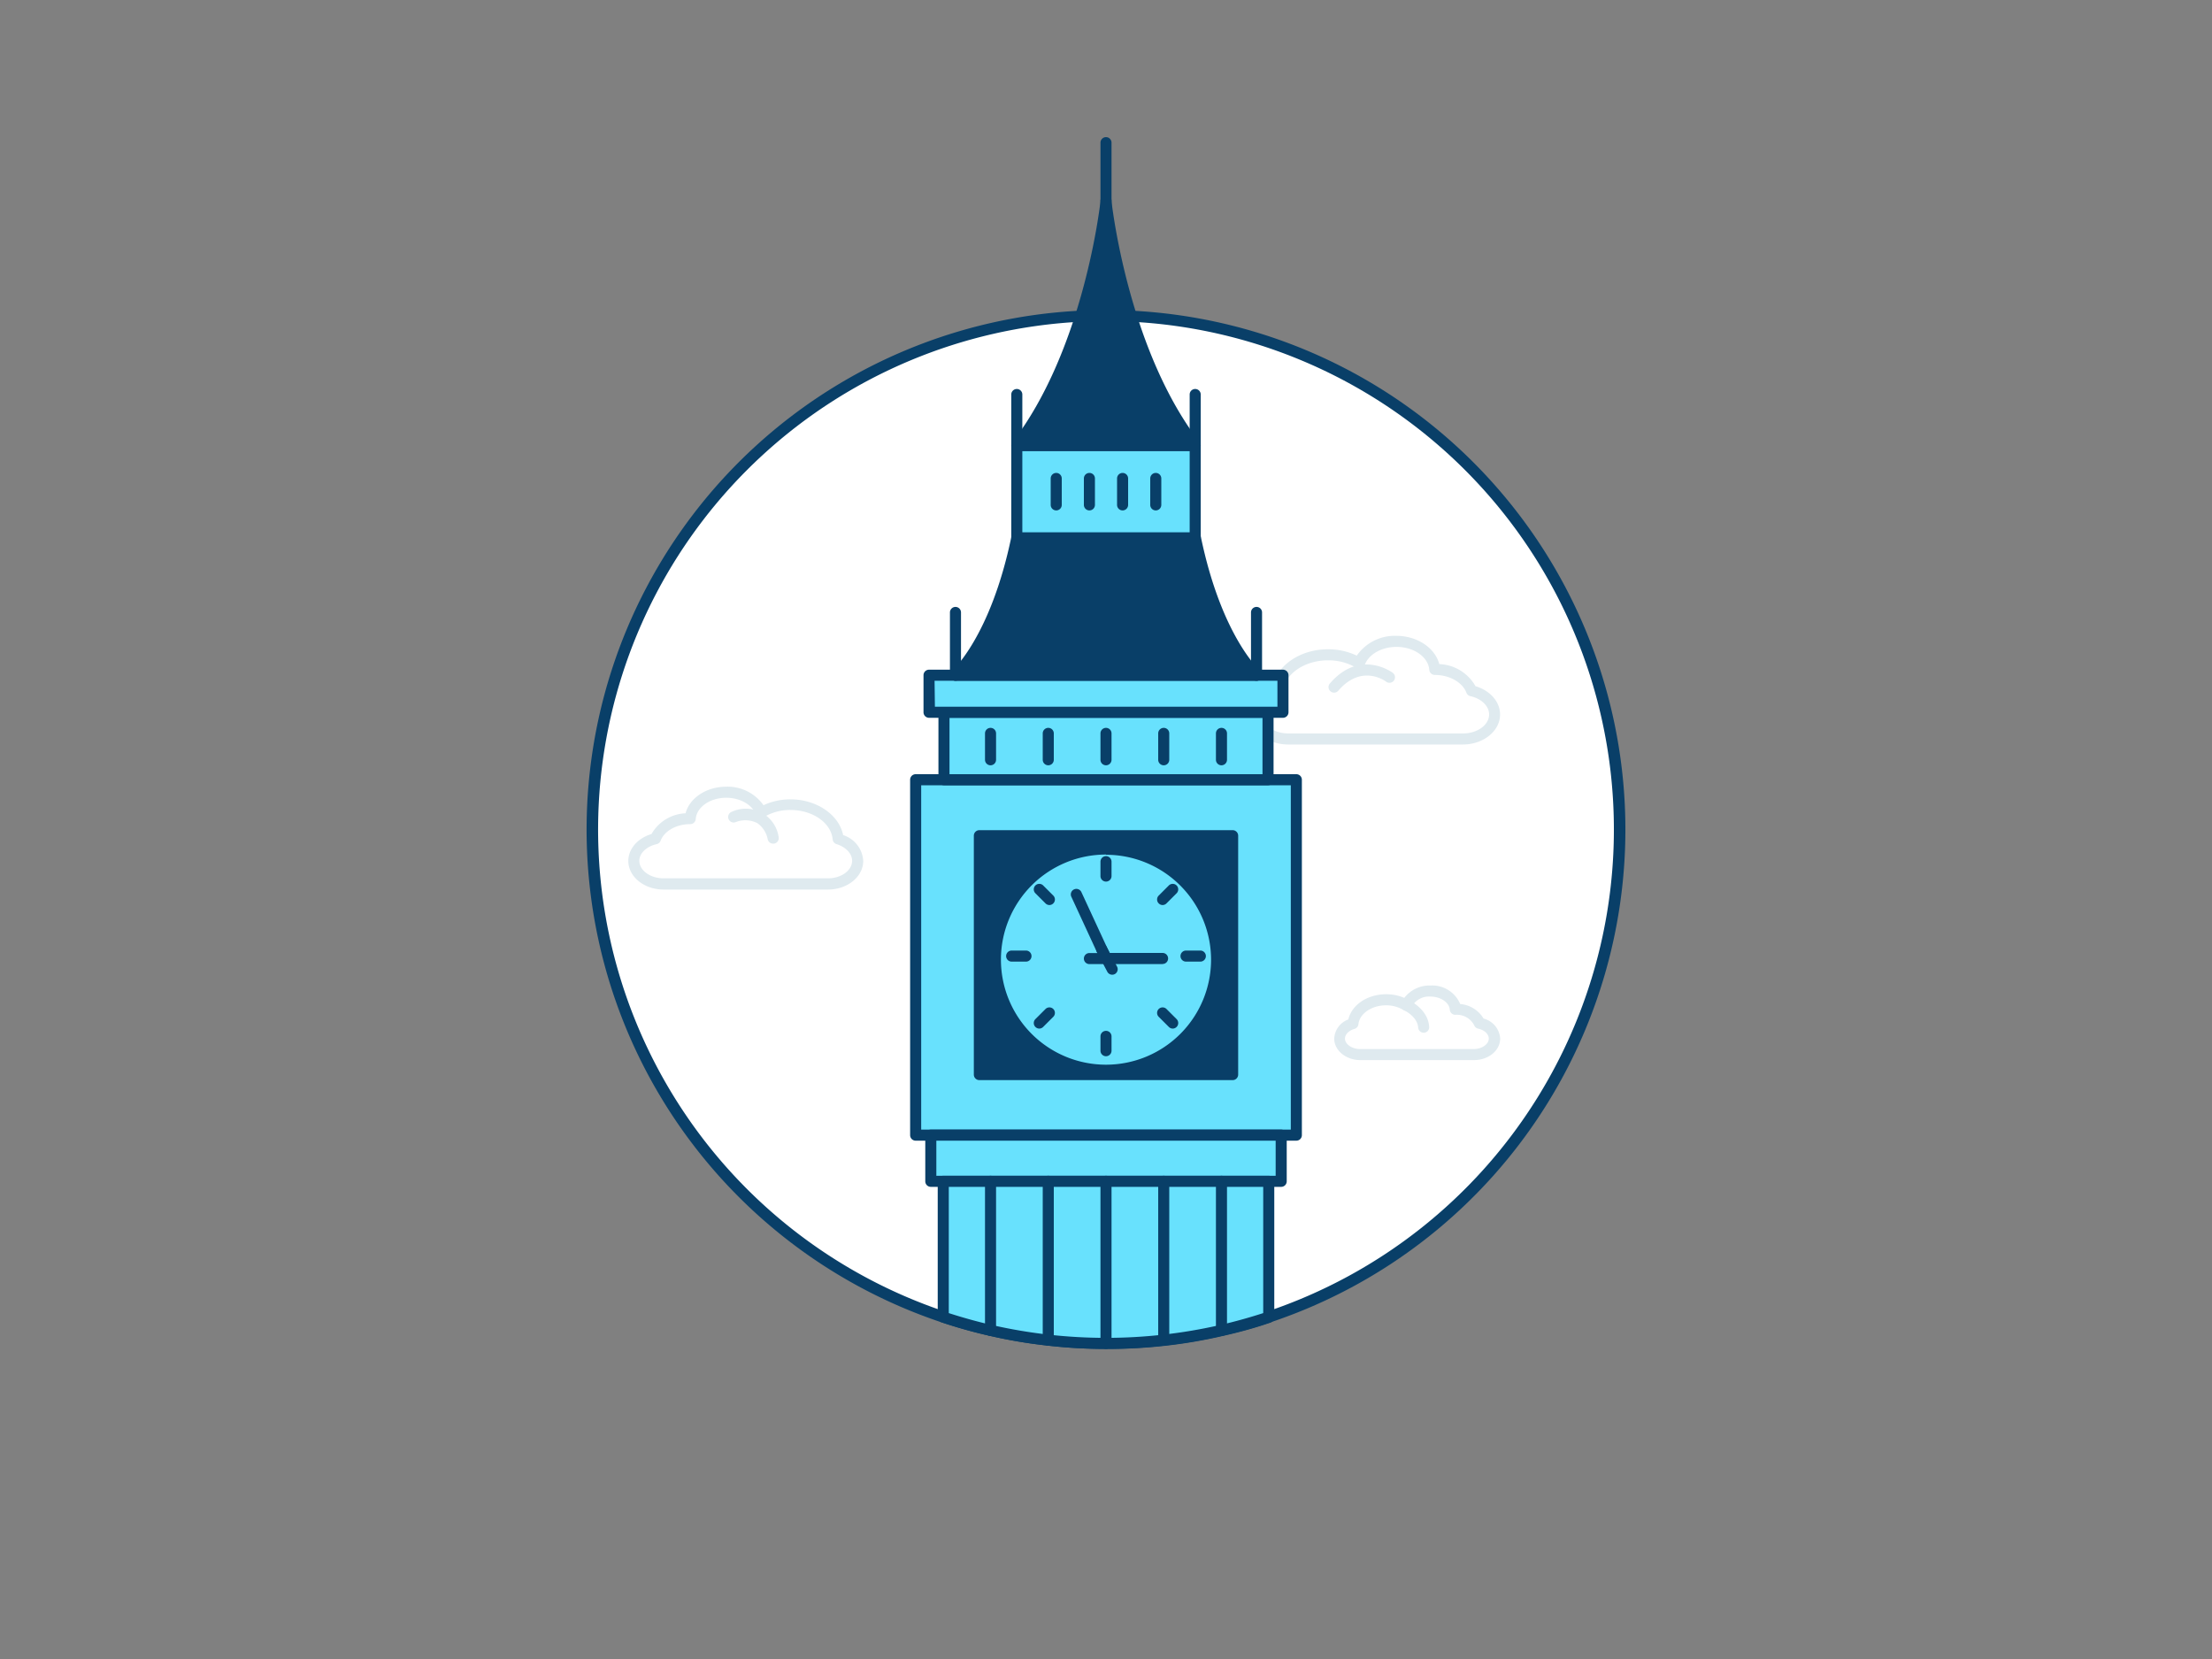 <svg xmlns="http://www.w3.org/2000/svg" viewBox="0 0 400 300"><rect x="0" y="0" width="400" height="300" fill="#808080" stroke="none"/><g id="_307_london_outline" data-name="#307_london_outline"><path d="M292.93,150a93,93,0,0,1-63.5,88.17c-2.79.93-5.65,1.74-8.55,2.4a89.54,89.54,0,0,1-10.44,1.77,92.66,92.66,0,0,1-20.88,0,89.54,89.54,0,0,1-10.44-1.77c-2.9-.66-5.76-1.47-8.55-2.4a92.95,92.95,0,0,1,24.83-181c1.52-.07,3.06-.11,4.6-.11s3.08,0,4.6.11A92.94,92.94,0,0,1,292.93,150Z" fill="#fff"/><path d="M200,243.93a92.23,92.23,0,0,1-10.55-.6,89.85,89.85,0,0,1-10.56-1.79c-2.84-.64-5.75-1.46-8.64-2.42a93.95,93.95,0,0,1,25.1-182.94c3.22-.15,6.08-.15,9.3,0a93.95,93.95,0,0,1,25.1,182.94c-2.89,1-5.8,1.78-8.65,2.42a89.33,89.33,0,0,1-10.55,1.79A92.23,92.23,0,0,1,200,243.93Zm0-185.86c-1.45,0-3,0-4.55.11a91.94,91.94,0,0,0-24.56,179c2.82.94,5.66,1.74,8.45,2.38a92.83,92.83,0,0,0,41.31,0c2.8-.64,5.64-1.44,8.46-2.38a91.94,91.94,0,0,0-24.56-179C203,58.11,201.45,58.07,200,58.07Z" fill="#093f68"/><path d="M264.53,134.63H232.94c-3.71,0-6.72-2.44-6.72-5.44a5.49,5.49,0,0,1,3.85-4.92c.77-3.9,5-6.86,10.06-6.86a12,12,0,0,1,5.22,1.15,8.36,8.36,0,0,1,7.14-3.58c3.81,0,7,2.18,7.78,5.11a7.87,7.87,0,0,1,6.55,4c2.64.77,4.44,2.81,4.44,5.12C271.26,132.19,268.24,134.63,264.53,134.63Zm-24.4-15.22c-4.28,0-7.87,2.51-8.17,5.71a1,1,0,0,1-.72.87c-1.81.51-3,1.8-3,3.2,0,1.9,2.12,3.44,4.72,3.44h31.59c2.61,0,4.73-1.54,4.73-3.44,0-1.5-1.39-2.86-3.38-3.3a1,1,0,0,1-.72-.62c-.72-1.89-3.07-3.22-5.72-3.22a1,1,0,0,1-1-.92c-.18-2.33-2.78-4.15-5.93-4.15-2.7,0-5.06,1.35-5.75,3.29a1,1,0,0,1-.61.61,1,1,0,0,1-.85-.09A9.89,9.89,0,0,0,240.13,119.41Z" fill="#dfeaef"/><path d="M241.24,125.25a1,1,0,0,1-.76-1.65c5.43-6.33,11.29-2,11.35-1.95a1,1,0,1,1-1.21,1.59c-.18-.13-4.44-3.21-8.62,1.67A1,1,0,0,1,241.24,125.25Z" fill="#dfeaef"/><rect x="165.58" y="141.04" width="68.83" height="64.23" fill="#68e1fd"/><path d="M234.42,206.27H165.58a1,1,0,0,1-1-1V141a1,1,0,0,1,1-1h68.84a1,1,0,0,1,1,1v64.23A1,1,0,0,1,234.42,206.27Zm-67.84-2h66.84V142H166.58Z" fill="#093f68"/><rect x="177.1" y="151.12" width="45.79" height="43.2" fill="#093f68"/><path d="M222.9,195.32H177.1a1,1,0,0,1-1-1v-43.2a1,1,0,0,1,1-1h45.8a1,1,0,0,1,1,1v43.2A1,1,0,0,1,222.9,195.32Zm-44.8-2h43.8v-41.2H178.1Z" fill="#093f68"/><rect x="168.32" y="205.27" width="63.36" height="8.35" fill="#68e1fd"/><path d="M231.68,214.62H168.32a1,1,0,0,1-1-1v-8.35a1,1,0,0,1,1-1h63.36a1,1,0,0,1,1,1v8.35A1,1,0,0,1,231.68,214.62Zm-62.36-2h61.36v-6.35H169.32Z" fill="#093f68"/><path d="M229.43,213.62v24.55c-2.79.93-5.65,1.74-8.55,2.4a89.54,89.54,0,0,1-10.44,1.77,92.66,92.66,0,0,1-20.88,0,89.54,89.54,0,0,1-10.44-1.77c-2.9-.66-5.76-1.47-8.55-2.4V213.62Z" fill="#68e1fd"/><path d="M200,243.93a92.23,92.23,0,0,1-10.55-.6,89.85,89.85,0,0,1-10.56-1.79c-2.84-.64-5.75-1.46-8.64-2.42a1,1,0,0,1-.68-1V213.62a1,1,0,0,1,1-1h58.86a1,1,0,0,1,1,1v24.55a1,1,0,0,1-.68,1c-2.89,1-5.8,1.78-8.65,2.42a89.33,89.33,0,0,1-10.55,1.79A92.23,92.23,0,0,1,200,243.93Zm-28.43-6.48c2.6.84,5.21,1.56,7.77,2.15a92.83,92.83,0,0,0,41.31,0c2.57-.59,5.18-1.31,7.78-2.15V214.62H171.57Z" fill="#093f68"/><rect x="170.7" y="128.8" width="58.61" height="12.24" fill="#68e1fd"/><path d="M229.3,142H170.7a1,1,0,0,1-1-1V128.8a1,1,0,0,1,1-1h58.6a1,1,0,0,1,1,1V141A1,1,0,0,1,229.3,142Zm-57.6-2h56.6V129.8H171.7Z" fill="#093f68"/><rect x="168.03" y="122.1" width="63.94" height="6.7" fill="#68e1fd"/><path d="M232,129.8H168a1,1,0,0,1-1-1v-6.7a1,1,0,0,1,1-1H232a1,1,0,0,1,1,1v6.7A1,1,0,0,1,232,129.8Zm-62.94-2H231v-4.7H169Z" fill="#093f68"/><path d="M216.13,97.26H183.87C180,116,172.78,122.1,172.78,122.1h54.44S220,116,216.13,97.26Z" fill="#093f68"/><path d="M227.22,123.1H172.78a1,1,0,0,1-.64-1.76c.06-.06,7-6.21,10.75-24.28a1,1,0,0,1,1-.8h32.26a1,1,0,0,1,1,.8c3.75,18.07,10.69,24.22,10.76,24.28a1,1,0,0,1,.28,1.11A1,1,0,0,1,227.22,123.1Zm-52.15-2h49.86c-2.37-2.92-6.78-9.76-9.61-22.84H184.68C181.85,111.34,177.44,118.18,175.07,121.1Z" fill="#093f68"/><rect x="183.87" y="80.56" width="32.26" height="16.7" fill="#68e1fd"/><path d="M216.13,98.26H183.87a1,1,0,0,1-1-1V80.56a1,1,0,0,1,1-1h32.26a1,1,0,0,1,1,1v16.7A1,1,0,0,1,216.13,98.26Zm-31.26-2h30.26V81.56H184.87Z" fill="#093f68"/><path d="M183.87,81.56a1,1,0,0,1-1-1V71.34a1,1,0,0,1,2,0v9.22A1,1,0,0,1,183.87,81.56Z" fill="#093f68"/><path d="M216.13,81.56a1,1,0,0,1-1-1V71.34a1,1,0,0,1,2,0v9.22A1,1,0,0,1,216.13,81.56Z" fill="#093f68"/><path d="M200,36.57v0c-.3,2.53-3.53,27.65-16.11,44h32.24C203.54,64.22,200.31,39.1,200,36.57Z" fill="#093f68"/><path d="M216.12,81.56H183.88a1,1,0,0,1-.79-1.61c12.29-16,15.54-40.41,15.9-43.44v-.16a1,1,0,0,1,.94-1h.14a1,1,0,0,1,.94,1v.16c.36,3,3.61,27.48,15.9,43.44a1,1,0,0,1-.79,1.61Zm-30.25-2h28.26c-8.54-12-12.49-27.88-14.13-36.63C198.36,51.68,194.41,67.54,185.87,79.56Z" fill="#093f68"/><path d="M200,38.75a1,1,0,0,1-1-1V25.8a1,1,0,0,1,2,0v12A1,1,0,0,1,200,38.75Z" fill="#093f68"/><circle cx="200" cy="173.55" r="19.98" fill="#68e1fd"/><path d="M200,194.53a21,21,0,1,1,21-21A21,21,0,0,1,200,194.53Zm0-40a19,19,0,1,0,19,19A19,19,0,0,0,200,154.57Z" fill="#093f68"/><path d="M179.12,241.57a1,1,0,0,1-1-1V213.62a1,1,0,0,1,2,0v26.95A1,1,0,0,1,179.12,241.57Z" fill="#093f68"/><path d="M189.56,243.34a1,1,0,0,1-1-1V213.62a1,1,0,0,1,2,0v28.72A1,1,0,0,1,189.56,243.34Z" fill="#093f68"/><path d="M200,243.93a1,1,0,0,1-1-1V213.62a1,1,0,0,1,2,0v29.31A1,1,0,0,1,200,243.93Z" fill="#093f68"/><path d="M210.44,243.34a1,1,0,0,1-1-1V213.62a1,1,0,0,1,2,0v28.72A1,1,0,0,1,210.44,243.34Z" fill="#093f68"/><path d="M220.88,241.57a1,1,0,0,1-1-1V213.62a1,1,0,0,1,2,0v26.95A1,1,0,0,1,220.88,241.57Z" fill="#093f68"/><path d="M179.12,138.39a1,1,0,0,1-1-1v-4.77a1,1,0,0,1,2,0v4.77A1,1,0,0,1,179.12,138.39Z" fill="#093f68"/><path d="M189.56,138.39a1,1,0,0,1-1-1v-4.77a1,1,0,0,1,2,0v4.77A1,1,0,0,1,189.56,138.39Z" fill="#093f68"/><path d="M200,138.39a1,1,0,0,1-1-1v-4.77a1,1,0,0,1,2,0v4.77A1,1,0,0,1,200,138.39Z" fill="#093f68"/><path d="M210.44,138.39a1,1,0,0,1-1-1v-4.77a1,1,0,0,1,2,0v4.77A1,1,0,0,1,210.44,138.39Z" fill="#093f68"/><path d="M220.88,138.39a1,1,0,0,1-1-1v-4.77a1,1,0,0,1,2,0v4.77A1,1,0,0,1,220.88,138.39Z" fill="#093f68"/><path d="M191,92.3a1,1,0,0,1-1-1V86.52a1,1,0,0,1,2,0V91.3A1,1,0,0,1,191,92.3Z" fill="#093f68"/><path d="M197,92.3a1,1,0,0,1-1-1V86.52a1,1,0,1,1,2,0V91.3A1,1,0,0,1,197,92.3Z" fill="#093f68"/><path d="M203,92.3a1,1,0,0,1-1-1V86.52a1,1,0,1,1,2,0V91.3A1,1,0,0,1,203,92.3Z" fill="#093f68"/><path d="M209,92.3a1,1,0,0,1-1-1V86.52a1,1,0,0,1,2,0V91.3A1,1,0,0,1,209,92.3Z" fill="#093f68"/><path d="M200,159.42a1,1,0,0,1-1-1v-2.6a1,1,0,0,1,2,0v2.6A1,1,0,0,1,200,159.42Z" fill="#093f68"/><path d="M200,191a1,1,0,0,1-1-1v-2.59a1,1,0,0,1,2,0V190A1,1,0,0,1,200,191Z" fill="#093f68"/><path d="M210.23,163.66a1,1,0,0,1-.7-.3,1,1,0,0,1,0-1.41l1.83-1.83a1,1,0,0,1,1.41,0,1,1,0,0,1,0,1.41l-1.83,1.83A1,1,0,0,1,210.23,163.66Z" fill="#093f68"/><path d="M187.93,186a1,1,0,0,1-.7-.3,1,1,0,0,1,0-1.41l1.83-1.83a1,1,0,0,1,1.41,0,1,1,0,0,1,0,1.41l-1.83,1.83A1,1,0,0,1,187.93,186Z" fill="#093f68"/><path d="M217.06,173.89h-2.59a1,1,0,0,1,0-2h2.59a1,1,0,0,1,0,2Z" fill="#093f68"/><path d="M185.53,173.89h-2.59a1,1,0,0,1,0-2h2.59a1,1,0,0,1,0,2Z" fill="#093f68"/><path d="M212.07,186a1,1,0,0,1-.71-.3l-1.83-1.83a1,1,0,0,1,0-1.41,1,1,0,0,1,1.41,0l1.83,1.83a1,1,0,0,1,0,1.41A1,1,0,0,1,212.07,186Z" fill="#093f68"/><path d="M189.77,163.66a1,1,0,0,1-.71-.3l-1.83-1.83a1,1,0,0,1,0-1.41,1,1,0,0,1,1.41,0l1.83,1.83a1,1,0,0,1,0,1.41A1,1,0,0,1,189.77,163.66Z" fill="#093f68"/><path d="M172.78,123.1a1,1,0,0,1-1-1V110.75a1,1,0,1,1,2,0V122.1A1,1,0,0,1,172.78,123.1Z" fill="#093f68"/><path d="M227.22,123.1a1,1,0,0,1-1-1V110.75a1,1,0,0,1,2,0V122.1A1,1,0,0,1,227.22,123.1Z" fill="#093f68"/><path d="M210.23,174.34H200a1,1,0,0,1-.91-.58l-5.36-11.6a1,1,0,1,1,1.82-.84l5.09,11h9.59a1,1,0,0,1,0,2Z" fill="#093f68"/><path d="M200,174.34h-3a1,1,0,0,1,0-2h3a1,1,0,0,1,0,2Z" fill="#093f68"/><path d="M201.12,176.26a1,1,0,0,1-.88-.53l-1.86-3.53a1,1,0,1,1,1.76-.93L202,174.8a1,1,0,0,1-.42,1.35A1,1,0,0,1,201.12,176.26Z" fill="#093f68"/><path d="M149.72,160.86H120c-3.52,0-6.38-2.32-6.38-5.18,0-2.18,1.7-4.12,4.19-4.86a7.46,7.46,0,0,1,6.16-3.75c.72-2.76,3.76-4.81,7.36-4.81a7.9,7.9,0,0,1,6.73,3.35,11.43,11.43,0,0,1,4.89-1.06c4.74,0,8.77,2.79,9.52,6.46a5.22,5.22,0,0,1,3.63,4.67C156.1,158.54,153.24,160.86,149.72,160.86Zm-18.39-16.6c-2.93,0-5.36,1.69-5.52,3.85a1,1,0,0,1-1,.92c-2.49,0-4.68,1.23-5.35,3a1,1,0,0,1-.72.62c-1.84.41-3.13,1.66-3.13,3,0,1.76,2,3.18,4.38,3.18h29.72c2.41,0,4.38-1.42,4.38-3.18,0-1.28-1.12-2.47-2.8-3a1,1,0,0,1-.72-.87c-.28-3-3.63-5.31-7.63-5.31a9.18,9.18,0,0,0-4.81,1.29,1,1,0,0,1-.85.08,1,1,0,0,1-.61-.6C136,145.52,133.84,144.26,131.33,144.26Zm-12.8,7.41h0Z" fill="#dfeaef"/><path d="M139.82,152.56a1,1,0,0,1-1-.83,4.64,4.64,0,0,0-1.88-2.89,4.82,4.82,0,0,0-4-.14,1,1,0,0,1-.59-1.91,6,6,0,0,1,8.46,4.61,1,1,0,0,1-.82,1.15Z" fill="#dfeaef"/><path d="M266.53,191.7H246c-2.61,0-4.73-1.75-4.73-3.89a3.88,3.88,0,0,1,2.55-3.46c.62-2.64,3.44-4.56,6.85-4.56a8.27,8.27,0,0,1,3.27.66,5.79,5.79,0,0,1,4.77-2.24,5.48,5.48,0,0,1,5.34,3.35,5.45,5.45,0,0,1,4.23,2.63,4,4,0,0,1,3,3.62C271.26,190,269.14,191.7,266.53,191.7Zm-15.88-9.91c-2.6,0-4.79,1.5-5,3.4a1,1,0,0,1-.73.87c-1,.29-1.71,1-1.71,1.75,0,1,1.25,1.89,2.73,1.89h20.55c1.48,0,2.73-.87,2.73-1.89,0-.81-.79-1.56-1.93-1.8a1,1,0,0,1-.72-.63,3.54,3.54,0,0,0-3.4-1.87,1,1,0,0,1-1-.92c-.09-1.31-1.67-2.38-3.51-2.38a3.56,3.56,0,0,0-3.41,1.91,1,1,0,0,1-1.46.52A6.11,6.11,0,0,0,250.65,181.79Z" fill="#dfeaef"/><path d="M257.45,186.75a1,1,0,0,1-1-.93c-.14-2-2.5-3.11-2.53-3.12a1,1,0,0,1,.82-1.83c.14.06,3.49,1.58,3.7,4.82a1,1,0,0,1-.93,1.06Z" fill="#dfeaef"/></g></svg>